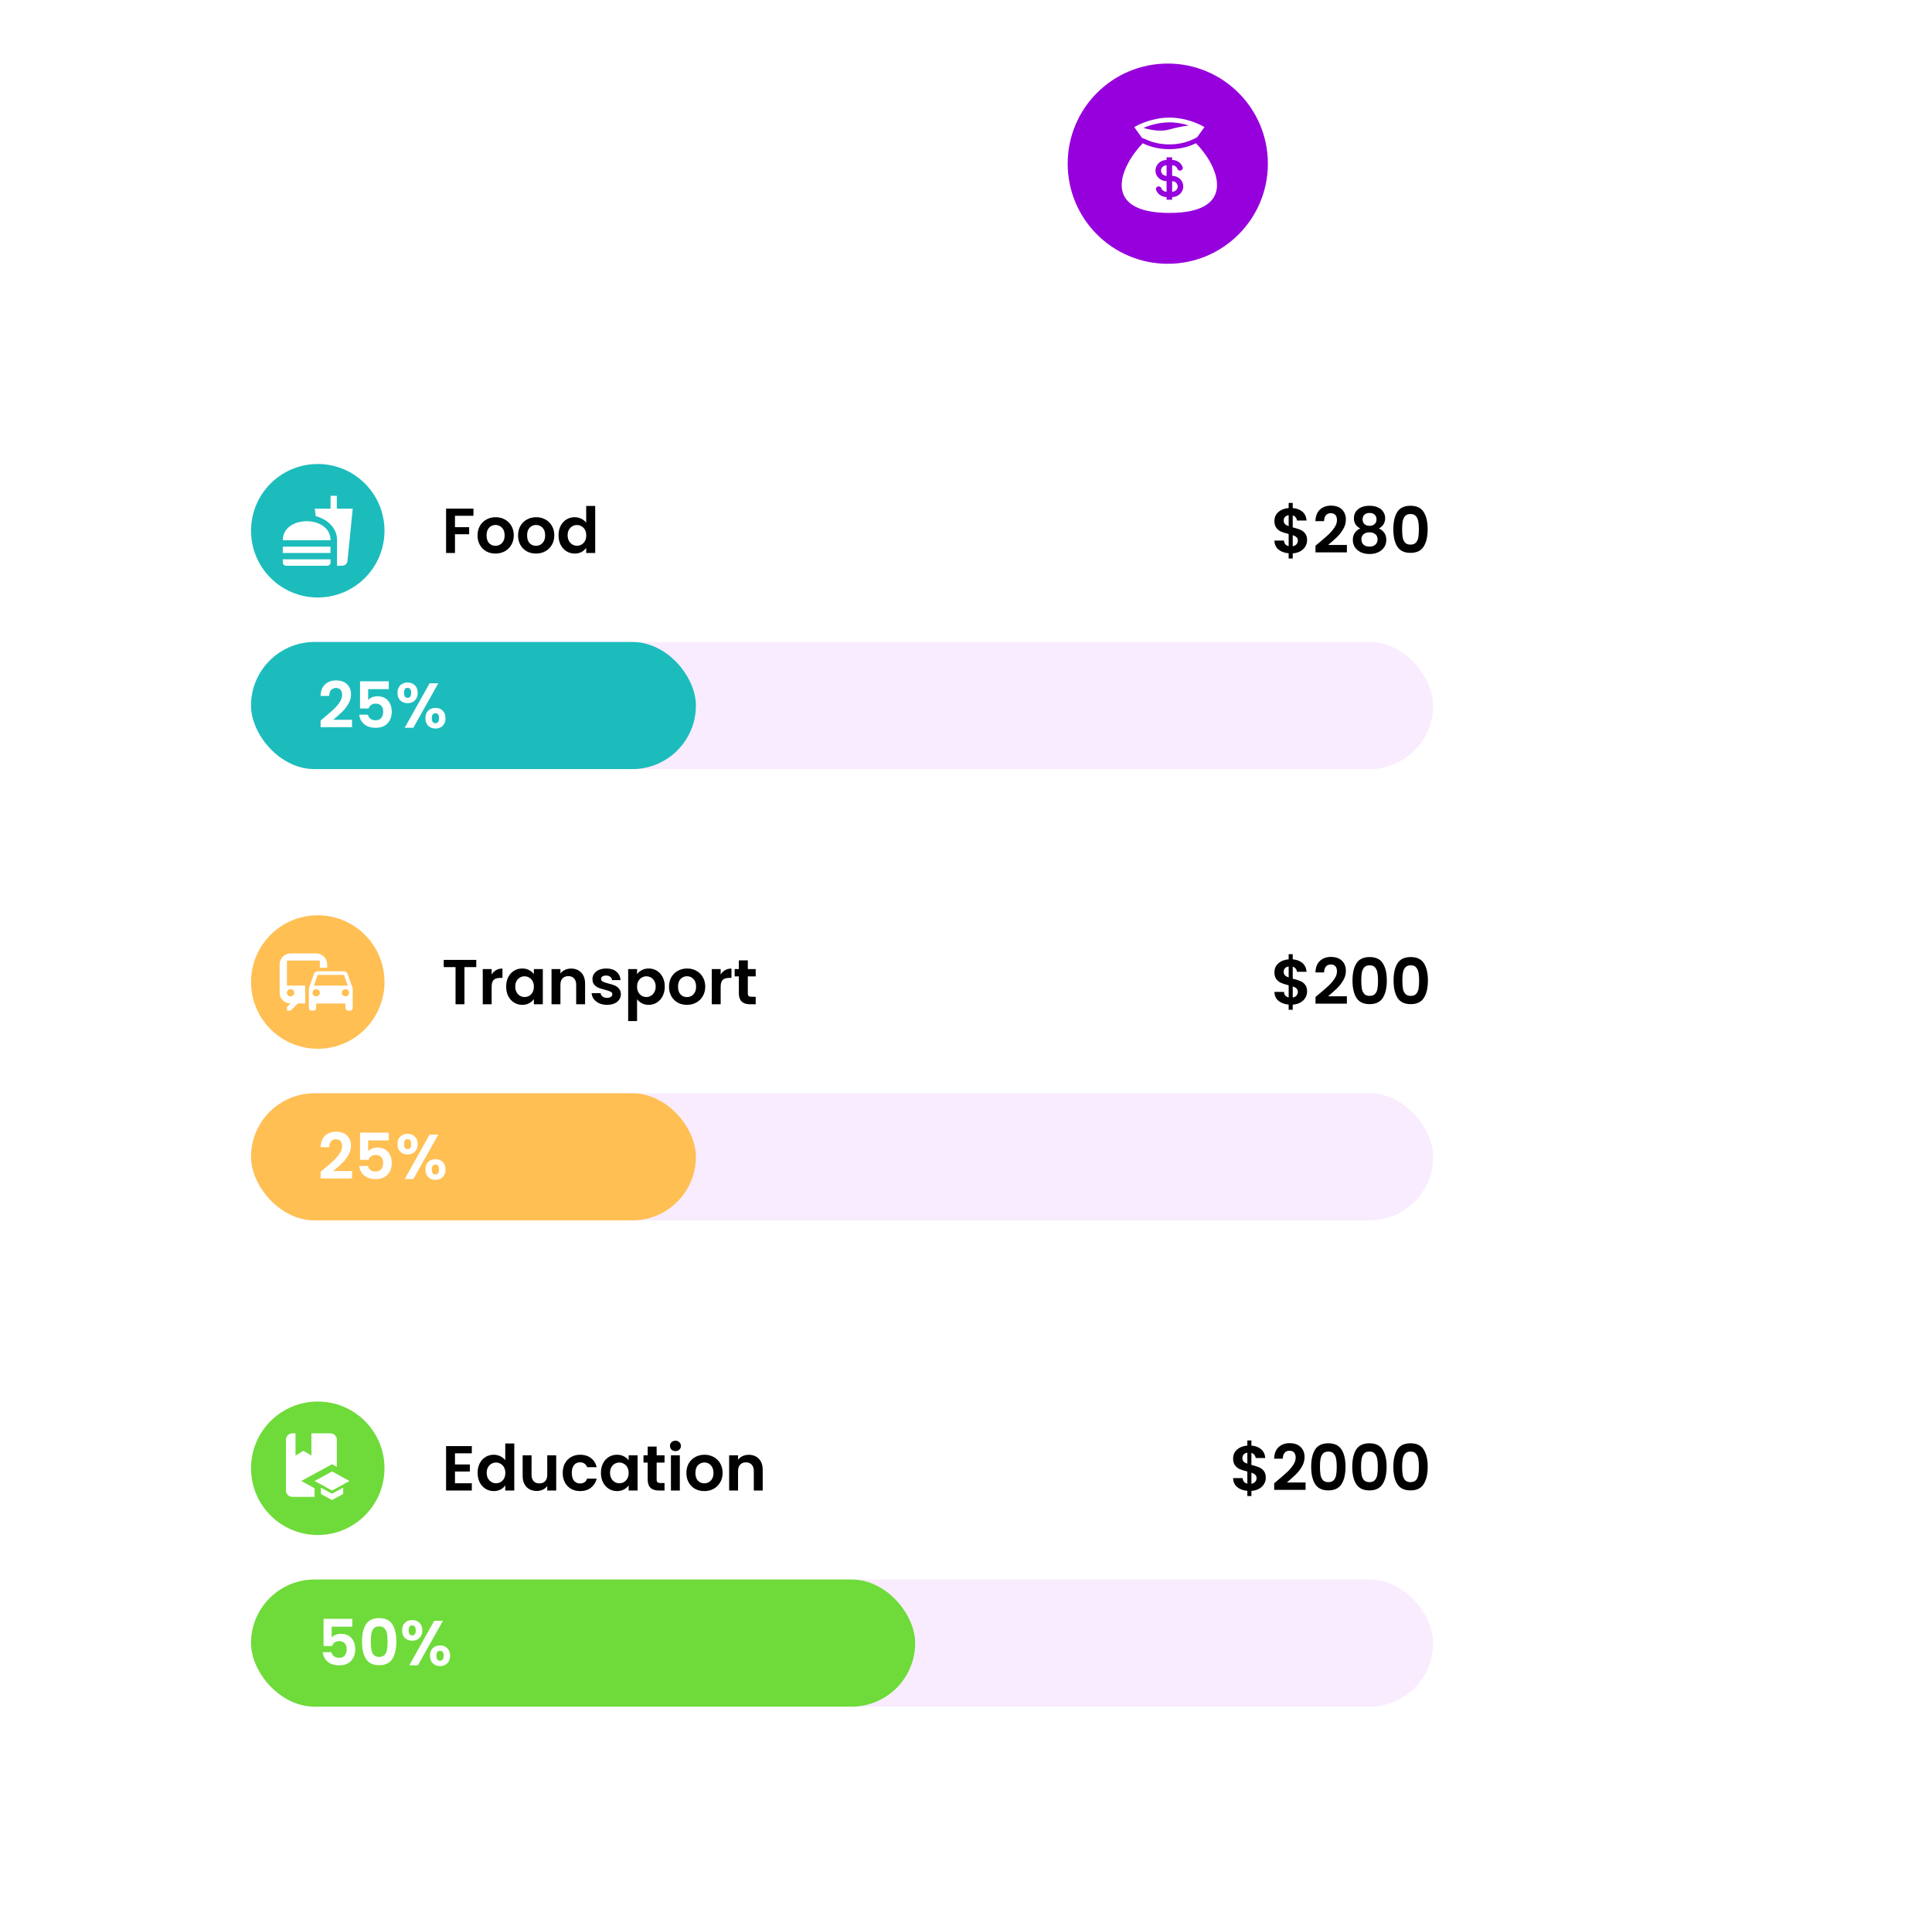 <svg width="608" height="605" viewBox="0 0 608 605" fill="none" xmlns="http://www.w3.org/2000/svg">
<g filter="url(#filter0_d_240_390)">
<rect x="149" y="52" width="407" height="472" rx="10" fill="white"/>
</g>
<circle cx="367.5" cy="51.5" r="31.5" fill="#9600DC"/>
<path fill-rule="evenodd" clip-rule="evenodd" d="M368.032 37C364.077 37 360.473 38.243 358.34 39.259C358.148 39.351 357.968 39.441 357.801 39.528C357.47 39.699 357.188 39.859 356.963 40L359.389 43.399L360.531 43.831C364.994 45.974 370.979 45.974 375.443 43.831L376.739 43.191L379.033 40C378.558 39.705 378.064 39.439 377.554 39.203C375.432 38.198 371.913 37 368.032 37ZM362.392 40.847C361.532 40.694 360.684 40.491 359.851 40.24C361.849 39.396 364.825 38.5 368.033 38.5C370.255 38.5 372.356 38.93 374.094 39.475C372.057 39.748 369.885 40.21 367.814 40.779C366.185 41.228 364.281 41.179 362.392 40.847ZM376.369 45.067L376.153 45.171C371.244 47.528 364.732 47.528 359.822 45.171L359.618 45.072C352.241 52.774 346.61 67 368.032 67C389.455 67 383.687 52.51 376.369 45.067ZM367.122 52.001C366.658 52.001 366.212 52.177 365.884 52.489C365.555 52.802 365.371 53.226 365.371 53.668C365.371 54.11 365.555 54.534 365.884 54.847C366.212 55.159 366.658 55.335 367.122 55.335V52.001ZM368.874 50.334V49.501H367.122V50.334C366.193 50.334 365.302 50.686 364.645 51.311C363.988 51.936 363.619 52.784 363.619 53.668C363.619 54.552 363.988 55.4 364.645 56.025C365.302 56.65 366.193 57.002 367.122 57.002V60.335C366.361 60.335 365.712 59.873 365.47 59.224C365.434 59.118 365.376 59.02 365.3 58.936C365.223 58.851 365.13 58.782 365.025 58.733C364.92 58.683 364.806 58.654 364.689 58.648C364.572 58.641 364.455 58.657 364.344 58.694C364.234 58.731 364.133 58.789 364.046 58.864C363.96 58.939 363.89 59.03 363.841 59.131C363.792 59.232 363.765 59.342 363.761 59.453C363.757 59.565 363.777 59.675 363.819 59.779C364.061 60.429 364.508 60.992 365.1 61.39C365.691 61.788 366.398 62.002 367.122 62.002V62.836H368.874V62.002C369.803 62.002 370.694 61.651 371.351 61.026C372.008 60.401 372.377 59.553 372.377 58.669C372.377 57.784 372.008 56.936 371.351 56.311C370.694 55.686 369.803 55.335 368.874 55.335V52.001C369.636 52.001 370.285 52.464 370.527 53.112C370.562 53.218 370.62 53.316 370.697 53.401C370.773 53.485 370.867 53.554 370.971 53.604C371.076 53.653 371.191 53.682 371.308 53.689C371.424 53.696 371.542 53.68 371.652 53.643C371.762 53.606 371.864 53.548 371.95 53.473C372.037 53.398 372.107 53.307 372.156 53.206C372.205 53.104 372.232 52.995 372.236 52.883C372.239 52.772 372.22 52.661 372.177 52.557C371.936 51.907 371.488 51.344 370.897 50.946C370.305 50.548 369.599 50.334 368.874 50.334ZM368.874 57.002V60.335C369.339 60.335 369.784 60.16 370.113 59.847C370.441 59.535 370.626 59.111 370.626 58.669C370.626 58.226 370.441 57.802 370.113 57.49C369.784 57.177 369.339 57.002 368.874 57.002Z" fill="white"/>
<g filter="url(#filter1_d_240_390)">
<rect x="52" y="131" width="425" height="127" rx="10" fill="white"/>
</g>
<path d="M149 160.04V162.3H143.18V165.88H147.64V168.1H143.18V174H140.38V160.04H149ZM155.905 174.18C154.839 174.18 153.879 173.947 153.025 173.48C152.172 173 151.499 172.327 151.005 171.46C150.525 170.593 150.285 169.593 150.285 168.46C150.285 167.327 150.532 166.327 151.025 165.46C151.532 164.593 152.219 163.927 153.085 163.46C153.952 162.98 154.919 162.74 155.985 162.74C157.052 162.74 158.019 162.98 158.885 163.46C159.752 163.927 160.432 164.593 160.925 165.46C161.432 166.327 161.685 167.327 161.685 168.46C161.685 169.593 161.425 170.593 160.905 171.46C160.399 172.327 159.705 173 158.825 173.48C157.959 173.947 156.985 174.18 155.905 174.18ZM155.905 171.74C156.412 171.74 156.885 171.62 157.325 171.38C157.779 171.127 158.139 170.753 158.405 170.26C158.672 169.767 158.805 169.167 158.805 168.46C158.805 167.407 158.525 166.6 157.965 166.04C157.419 165.467 156.745 165.18 155.945 165.18C155.145 165.18 154.472 165.467 153.925 166.04C153.392 166.6 153.125 167.407 153.125 168.46C153.125 169.513 153.385 170.327 153.905 170.9C154.439 171.46 155.105 171.74 155.905 171.74ZM168.659 174.18C167.593 174.18 166.633 173.947 165.779 173.48C164.926 173 164.253 172.327 163.759 171.46C163.279 170.593 163.039 169.593 163.039 168.46C163.039 167.327 163.286 166.327 163.779 165.46C164.286 164.593 164.973 163.927 165.839 163.46C166.706 162.98 167.673 162.74 168.739 162.74C169.806 162.74 170.773 162.98 171.639 163.46C172.506 163.927 173.186 164.593 173.679 165.46C174.186 166.327 174.439 167.327 174.439 168.46C174.439 169.593 174.179 170.593 173.659 171.46C173.153 172.327 172.459 173 171.579 173.48C170.713 173.947 169.739 174.18 168.659 174.18ZM168.659 171.74C169.166 171.74 169.639 171.62 170.079 171.38C170.533 171.127 170.893 170.753 171.159 170.26C171.426 169.767 171.559 169.167 171.559 168.46C171.559 167.407 171.279 166.6 170.719 166.04C170.173 165.467 169.499 165.18 168.699 165.18C167.899 165.18 167.226 165.467 166.679 166.04C166.146 166.6 165.879 167.407 165.879 168.46C165.879 169.513 166.139 170.327 166.659 170.9C167.193 171.46 167.859 171.74 168.659 171.74ZM175.773 168.42C175.773 167.3 175.993 166.307 176.433 165.44C176.887 164.573 177.5 163.907 178.273 163.44C179.047 162.973 179.907 162.74 180.853 162.74C181.573 162.74 182.26 162.9 182.913 163.22C183.567 163.527 184.087 163.94 184.473 164.46V159.2H187.313V174H184.473V172.36C184.127 172.907 183.64 173.347 183.013 173.68C182.387 174.013 181.66 174.18 180.833 174.18C179.9 174.18 179.047 173.94 178.273 173.46C177.5 172.98 176.887 172.307 176.433 171.44C175.993 170.56 175.773 169.553 175.773 168.42ZM184.493 168.46C184.493 167.78 184.36 167.2 184.093 166.72C183.827 166.227 183.467 165.853 183.013 165.6C182.56 165.333 182.073 165.2 181.553 165.2C181.033 165.2 180.553 165.327 180.113 165.58C179.673 165.833 179.313 166.207 179.033 166.7C178.767 167.18 178.633 167.753 178.633 168.42C178.633 169.087 178.767 169.673 179.033 170.18C179.313 170.673 179.673 171.053 180.113 171.32C180.567 171.587 181.047 171.72 181.553 171.72C182.073 171.72 182.56 171.593 183.013 171.34C183.467 171.073 183.827 170.7 184.093 170.22C184.36 169.727 184.493 169.14 184.493 168.46Z" fill="black"/>
<rect x="79" y="202" width="372" height="40" rx="20" fill="#F8ECFE"/>
<rect x="79" y="202" width="140" height="40" rx="20" fill="#1CBCBC"/>
<path d="M101.94 225.84C103.22 224.773 104.24 223.887 105 223.18C105.76 222.46 106.393 221.713 106.9 220.94C107.407 220.167 107.66 219.407 107.66 218.66C107.66 217.98 107.5 217.447 107.18 217.06C106.86 216.673 106.367 216.48 105.7 216.48C105.033 216.48 104.52 216.707 104.16 217.16C103.8 217.6 103.613 218.207 103.6 218.98H100.88C100.933 217.38 101.407 216.167 102.3 215.34C103.207 214.513 104.353 214.1 105.74 214.1C107.26 214.1 108.427 214.507 109.24 215.32C110.053 216.12 110.46 217.18 110.46 218.5C110.46 219.54 110.18 220.533 109.62 221.48C109.06 222.427 108.42 223.253 107.7 223.96C106.98 224.653 106.04 225.493 104.88 226.48H110.78V228.8H100.9V226.72L101.94 225.84ZM122.344 216.84H115.864V220.26C116.144 219.913 116.544 219.633 117.064 219.42C117.584 219.193 118.138 219.08 118.724 219.08C119.791 219.08 120.664 219.313 121.344 219.78C122.024 220.247 122.518 220.847 122.824 221.58C123.131 222.3 123.284 223.073 123.284 223.9C123.284 225.433 122.844 226.667 121.964 227.6C121.098 228.533 119.858 229 118.244 229C116.724 229 115.511 228.62 114.604 227.86C113.698 227.1 113.184 226.107 113.064 224.88H115.784C115.904 225.413 116.171 225.84 116.584 226.16C117.011 226.48 117.551 226.64 118.204 226.64C118.991 226.64 119.584 226.393 119.984 225.9C120.384 225.407 120.584 224.753 120.584 223.94C120.584 223.113 120.378 222.487 119.964 222.06C119.564 221.62 118.971 221.4 118.184 221.4C117.624 221.4 117.158 221.54 116.784 221.82C116.411 222.1 116.144 222.473 115.984 222.94H113.304V214.38H122.344V216.84ZM125.095 218C125.095 216.987 125.389 216.193 125.975 215.62C126.575 215.047 127.342 214.76 128.275 214.76C129.209 214.76 129.969 215.047 130.555 215.62C131.155 216.193 131.455 216.987 131.455 218C131.455 219.027 131.155 219.827 130.555 220.4C129.969 220.973 129.209 221.26 128.275 221.26C127.342 221.26 126.575 220.973 125.975 220.4C125.389 219.827 125.095 219.027 125.095 218ZM137.935 215L130.075 229H127.355L135.195 215H137.935ZM128.255 216.44C127.522 216.44 127.155 216.96 127.155 218C127.155 219.053 127.522 219.58 128.255 219.58C128.615 219.58 128.895 219.453 129.095 219.2C129.295 218.933 129.395 218.533 129.395 218C129.395 216.96 129.015 216.44 128.255 216.44ZM133.875 225.98C133.875 224.953 134.169 224.16 134.755 223.6C135.355 223.027 136.122 222.74 137.055 222.74C137.989 222.74 138.742 223.027 139.315 223.6C139.902 224.16 140.195 224.953 140.195 225.98C140.195 227.007 139.902 227.807 139.315 228.38C138.742 228.953 137.989 229.24 137.055 229.24C136.109 229.24 135.342 228.953 134.755 228.38C134.169 227.807 133.875 227.007 133.875 225.98ZM137.035 224.42C136.275 224.42 135.895 224.94 135.895 225.98C135.895 227.033 136.275 227.56 137.035 227.56C137.782 227.56 138.155 227.033 138.155 225.98C138.155 224.94 137.782 224.42 137.035 224.42Z" fill="white"/>
<path d="M411.34 169.98C411.34 170.673 411.16 171.327 410.8 171.94C410.453 172.54 409.933 173.04 409.24 173.44C408.56 173.827 407.753 174.053 406.82 174.12V175.74H405.54V174.1C404.207 173.98 403.133 173.58 402.32 172.9C401.507 172.207 401.087 171.273 401.06 170.1H404.06C404.14 171.06 404.633 171.64 405.54 171.84V168.02C404.58 167.78 403.807 167.54 403.22 167.3C402.633 167.06 402.127 166.673 401.7 166.14C401.273 165.607 401.06 164.88 401.06 163.96C401.06 162.8 401.473 161.853 402.3 161.12C403.14 160.387 404.22 159.967 405.54 159.86V158.24H406.82V159.86C408.1 159.967 409.12 160.353 409.88 161.02C410.653 161.687 411.087 162.607 411.18 163.78H408.16C408.12 163.393 407.98 163.06 407.74 162.78C407.513 162.487 407.207 162.28 406.82 162.16V165.94C407.82 166.193 408.607 166.44 409.18 166.68C409.767 166.907 410.273 167.287 410.7 167.82C411.127 168.34 411.34 169.06 411.34 169.98ZM403.98 163.82C403.98 164.26 404.113 164.62 404.38 164.9C404.647 165.167 405.033 165.387 405.54 165.56V162.1C405.06 162.167 404.68 162.347 404.4 162.64C404.12 162.933 403.98 163.327 403.98 163.82ZM406.82 171.88C407.327 171.787 407.72 171.58 408 171.26C408.293 170.94 408.44 170.553 408.44 170.1C408.44 169.66 408.3 169.307 408.02 169.04C407.74 168.773 407.34 168.553 406.82 168.38V171.88ZM415.026 170.84C416.306 169.773 417.326 168.887 418.086 168.18C418.846 167.46 419.479 166.713 419.986 165.94C420.493 165.167 420.746 164.407 420.746 163.66C420.746 162.98 420.586 162.447 420.266 162.06C419.946 161.673 419.453 161.48 418.786 161.48C418.119 161.48 417.606 161.707 417.246 162.16C416.886 162.6 416.699 163.207 416.686 163.98H413.966C414.019 162.38 414.493 161.167 415.386 160.34C416.293 159.513 417.439 159.1 418.826 159.1C420.346 159.1 421.513 159.507 422.326 160.32C423.139 161.12 423.546 162.18 423.546 163.5C423.546 164.54 423.266 165.533 422.706 166.48C422.146 167.427 421.506 168.253 420.786 168.96C420.066 169.653 419.126 170.493 417.966 171.48H423.866V173.8H413.986V171.72L415.026 170.84ZM428.07 166.28C426.737 165.587 426.07 164.513 426.07 163.06C426.07 162.34 426.25 161.687 426.61 161.1C426.984 160.5 427.537 160.027 428.27 159.68C429.017 159.32 429.924 159.14 430.99 159.14C432.057 159.14 432.957 159.32 433.69 159.68C434.437 160.027 434.99 160.5 435.35 161.1C435.724 161.687 435.91 162.34 435.91 163.06C435.91 163.793 435.73 164.44 435.37 165C435.01 165.547 434.53 165.973 433.93 166.28C434.664 166.6 435.237 167.067 435.65 167.68C436.064 168.293 436.27 169.02 436.27 169.86C436.27 170.767 436.037 171.56 435.57 172.24C435.117 172.907 434.49 173.42 433.69 173.78C432.89 174.14 431.99 174.32 430.99 174.32C429.99 174.32 429.09 174.14 428.29 173.78C427.504 173.42 426.877 172.907 426.41 172.24C425.957 171.56 425.73 170.767 425.73 169.86C425.73 169.02 425.937 168.293 426.35 167.68C426.764 167.053 427.337 166.587 428.07 166.28ZM433.19 163.46C433.19 162.807 432.99 162.3 432.59 161.94C432.204 161.58 431.67 161.4 430.99 161.4C430.324 161.4 429.79 161.58 429.39 161.94C429.004 162.3 428.81 162.813 428.81 163.48C428.81 164.08 429.01 164.56 429.41 164.92C429.824 165.28 430.35 165.46 430.99 165.46C431.63 165.46 432.157 165.28 432.57 164.92C432.984 164.547 433.19 164.06 433.19 163.46ZM430.99 167.5C430.23 167.5 429.61 167.693 429.13 168.08C428.664 168.467 428.43 169.02 428.43 169.74C428.43 170.407 428.657 170.953 429.11 171.38C429.577 171.793 430.204 172 430.99 172C431.777 172 432.397 171.787 432.85 171.36C433.304 170.933 433.53 170.393 433.53 169.74C433.53 169.033 433.297 168.487 432.83 168.1C432.364 167.7 431.75 167.5 430.99 167.5ZM438.482 166.52C438.482 164.213 438.895 162.407 439.722 161.1C440.562 159.793 441.949 159.14 443.882 159.14C445.815 159.14 447.195 159.793 448.022 161.1C448.862 162.407 449.282 164.213 449.282 166.52C449.282 168.84 448.862 170.66 448.022 171.98C447.195 173.3 445.815 173.96 443.882 173.96C441.949 173.96 440.562 173.3 439.722 171.98C438.895 170.66 438.482 168.84 438.482 166.52ZM446.522 166.52C446.522 165.533 446.455 164.707 446.322 164.04C446.202 163.36 445.949 162.807 445.562 162.38C445.189 161.953 444.629 161.74 443.882 161.74C443.135 161.74 442.569 161.953 442.182 162.38C441.809 162.807 441.555 163.36 441.422 164.04C441.302 164.707 441.242 165.533 441.242 166.52C441.242 167.533 441.302 168.387 441.422 169.08C441.542 169.76 441.795 170.313 442.182 170.74C442.569 171.153 443.135 171.36 443.882 171.36C444.629 171.36 445.195 171.153 445.582 170.74C445.969 170.313 446.222 169.76 446.342 169.08C446.462 168.387 446.522 167.533 446.522 166.52Z" fill="black"/>
<circle cx="100" cy="167" r="21" fill="#1CBCBC"/>
<path d="M106.06 178H107.72C108.56 178 109.25 177.35 109.35 176.53L111 160.05H106V156H104.03V160.05H99.06L99.36 162.39C101.07 162.86 102.67 163.71 103.63 164.65C105.07 166.07 106.06 167.54 106.06 169.94V178ZM89 177V176H104.03V177C104.03 177.54 103.58 178 103 178H90C89.45 178 89 177.54 89 177ZM104.03 170C104.03 162 89 162 89 170H104.03ZM89 172H104V174H89V172Z" fill="white"/>
<g filter="url(#filter2_d_240_390)">
<rect x="52" y="273" width="425" height="127" rx="10" fill="white"/>
</g>
<path d="M149.88 302.04V304.3H146.16V316H143.36V304.3H139.64V302.04H149.88ZM154.723 306.64C155.083 306.053 155.55 305.593 156.123 305.26C156.71 304.927 157.376 304.76 158.123 304.76V307.7H157.383C156.503 307.7 155.836 307.907 155.383 308.32C154.943 308.733 154.723 309.453 154.723 310.48V316H151.923V304.92H154.723V306.64ZM159.289 310.42C159.289 309.3 159.509 308.307 159.949 307.44C160.402 306.573 161.009 305.907 161.769 305.44C162.542 304.973 163.402 304.74 164.349 304.74C165.176 304.74 165.896 304.907 166.509 305.24C167.136 305.573 167.636 305.993 168.009 306.5V304.92H170.829V316H168.009V314.38C167.649 314.9 167.149 315.333 166.509 315.68C165.882 316.013 165.156 316.18 164.329 316.18C163.396 316.18 162.542 315.94 161.769 315.46C161.009 314.98 160.402 314.307 159.949 313.44C159.509 312.56 159.289 311.553 159.289 310.42ZM168.009 310.46C168.009 309.78 167.876 309.2 167.609 308.72C167.342 308.227 166.982 307.853 166.529 307.6C166.076 307.333 165.589 307.2 165.069 307.2C164.549 307.2 164.069 307.327 163.629 307.58C163.189 307.833 162.829 308.207 162.549 308.7C162.282 309.18 162.149 309.753 162.149 310.42C162.149 311.087 162.282 311.673 162.549 312.18C162.829 312.673 163.189 313.053 163.629 313.32C164.082 313.587 164.562 313.72 165.069 313.72C165.589 313.72 166.076 313.593 166.529 313.34C166.982 313.073 167.342 312.7 167.609 312.22C167.876 311.727 168.009 311.14 168.009 310.46ZM179.704 304.76C181.024 304.76 182.09 305.18 182.904 306.02C183.717 306.847 184.124 308.007 184.124 309.5V316H181.324V309.88C181.324 309 181.104 308.327 180.664 307.86C180.224 307.38 179.624 307.14 178.864 307.14C178.09 307.14 177.477 307.38 177.024 307.86C176.584 308.327 176.364 309 176.364 309.88V316H173.564V304.92H176.364V306.3C176.737 305.82 177.21 305.447 177.784 305.18C178.37 304.9 179.01 304.76 179.704 304.76ZM191.026 316.18C190.12 316.18 189.306 316.02 188.586 315.7C187.866 315.367 187.293 314.92 186.866 314.36C186.453 313.8 186.226 313.18 186.186 312.5H189.006C189.06 312.927 189.266 313.28 189.626 313.56C190 313.84 190.46 313.98 191.006 313.98C191.54 313.98 191.953 313.873 192.246 313.66C192.553 313.447 192.706 313.173 192.706 312.84C192.706 312.48 192.52 312.213 192.146 312.04C191.786 311.853 191.206 311.653 190.406 311.44C189.58 311.24 188.9 311.033 188.366 310.82C187.846 310.607 187.393 310.28 187.006 309.84C186.633 309.4 186.446 308.807 186.446 308.06C186.446 307.447 186.62 306.887 186.966 306.38C187.326 305.873 187.833 305.473 188.486 305.18C189.153 304.887 189.933 304.74 190.826 304.74C192.146 304.74 193.2 305.073 193.986 305.74C194.773 306.393 195.206 307.28 195.286 308.4H192.606C192.566 307.96 192.38 307.613 192.046 307.36C191.726 307.093 191.293 306.96 190.746 306.96C190.24 306.96 189.846 307.053 189.566 307.24C189.3 307.427 189.166 307.687 189.166 308.02C189.166 308.393 189.353 308.68 189.726 308.88C190.1 309.067 190.68 309.26 191.466 309.46C192.266 309.66 192.926 309.867 193.446 310.08C193.966 310.293 194.413 310.627 194.786 311.08C195.173 311.52 195.373 312.107 195.386 312.84C195.386 313.48 195.206 314.053 194.846 314.56C194.5 315.067 193.993 315.467 193.326 315.76C192.673 316.04 191.906 316.18 191.026 316.18ZM200.485 306.52C200.845 306.013 201.338 305.593 201.965 305.26C202.605 304.913 203.331 304.74 204.145 304.74C205.091 304.74 205.945 304.973 206.705 305.44C207.478 305.907 208.085 306.573 208.525 307.44C208.978 308.293 209.205 309.287 209.205 310.42C209.205 311.553 208.978 312.56 208.525 313.44C208.085 314.307 207.478 314.98 206.705 315.46C205.945 315.94 205.091 316.18 204.145 316.18C203.331 316.18 202.611 316.013 201.985 315.68C201.371 315.347 200.871 314.927 200.485 314.42V321.28H197.685V304.92H200.485V306.52ZM206.345 310.42C206.345 309.753 206.205 309.18 205.925 308.7C205.658 308.207 205.298 307.833 204.845 307.58C204.405 307.327 203.925 307.2 203.405 307.2C202.898 307.2 202.418 307.333 201.965 307.6C201.525 307.853 201.165 308.227 200.885 308.72C200.618 309.213 200.485 309.793 200.485 310.46C200.485 311.127 200.618 311.707 200.885 312.2C201.165 312.693 201.525 313.073 201.965 313.34C202.418 313.593 202.898 313.72 203.405 313.72C203.925 313.72 204.405 313.587 204.845 313.32C205.298 313.053 205.658 312.673 205.925 312.18C206.205 311.687 206.345 311.1 206.345 310.42ZM216.159 316.18C215.093 316.18 214.133 315.947 213.279 315.48C212.426 315 211.753 314.327 211.259 313.46C210.779 312.593 210.539 311.593 210.539 310.46C210.539 309.327 210.786 308.327 211.279 307.46C211.786 306.593 212.473 305.927 213.339 305.46C214.206 304.98 215.173 304.74 216.239 304.74C217.306 304.74 218.273 304.98 219.139 305.46C220.006 305.927 220.686 306.593 221.179 307.46C221.686 308.327 221.939 309.327 221.939 310.46C221.939 311.593 221.679 312.593 221.159 313.46C220.653 314.327 219.959 315 219.079 315.48C218.213 315.947 217.239 316.18 216.159 316.18ZM216.159 313.74C216.666 313.74 217.139 313.62 217.579 313.38C218.033 313.127 218.393 312.753 218.659 312.26C218.926 311.767 219.059 311.167 219.059 310.46C219.059 309.407 218.779 308.6 218.219 308.04C217.673 307.467 216.999 307.18 216.199 307.18C215.399 307.18 214.726 307.467 214.179 308.04C213.646 308.6 213.379 309.407 213.379 310.46C213.379 311.513 213.639 312.327 214.159 312.9C214.693 313.46 215.359 313.74 216.159 313.74ZM226.793 306.64C227.153 306.053 227.62 305.593 228.193 305.26C228.78 304.927 229.447 304.76 230.193 304.76V307.7H229.453C228.573 307.7 227.907 307.907 227.453 308.32C227.013 308.733 226.793 309.453 226.793 310.48V316H223.993V304.92H226.793V306.64ZM235.339 307.22V312.58C235.339 312.953 235.426 313.227 235.599 313.4C235.786 313.56 236.093 313.64 236.519 313.64H237.819V316H236.059C233.699 316 232.519 314.853 232.519 312.56V307.22H231.199V304.92H232.519V302.18H235.339V304.92H237.819V307.22H235.339Z" fill="black"/>
<rect x="79" y="344" width="372" height="40" rx="20" fill="#F8ECFE"/>
<rect x="79" y="344" width="140" height="40" rx="20" fill="#FFBF53"/>
<path d="M101.94 367.84C103.22 366.773 104.24 365.887 105 365.18C105.76 364.46 106.393 363.713 106.9 362.94C107.407 362.167 107.66 361.407 107.66 360.66C107.66 359.98 107.5 359.447 107.18 359.06C106.86 358.673 106.367 358.48 105.7 358.48C105.033 358.48 104.52 358.707 104.16 359.16C103.8 359.6 103.613 360.207 103.6 360.98H100.88C100.933 359.38 101.407 358.167 102.3 357.34C103.207 356.513 104.353 356.1 105.74 356.1C107.26 356.1 108.427 356.507 109.24 357.32C110.053 358.12 110.46 359.18 110.46 360.5C110.46 361.54 110.18 362.533 109.62 363.48C109.06 364.427 108.42 365.253 107.7 365.96C106.98 366.653 106.04 367.493 104.88 368.48H110.78V370.8H100.9V368.72L101.94 367.84ZM122.344 358.84H115.864V362.26C116.144 361.913 116.544 361.633 117.064 361.42C117.584 361.193 118.138 361.08 118.724 361.08C119.791 361.08 120.664 361.313 121.344 361.78C122.024 362.247 122.518 362.847 122.824 363.58C123.131 364.3 123.284 365.073 123.284 365.9C123.284 367.433 122.844 368.667 121.964 369.6C121.098 370.533 119.858 371 118.244 371C116.724 371 115.511 370.62 114.604 369.86C113.698 369.1 113.184 368.107 113.064 366.88H115.784C115.904 367.413 116.171 367.84 116.584 368.16C117.011 368.48 117.551 368.64 118.204 368.64C118.991 368.64 119.584 368.393 119.984 367.9C120.384 367.407 120.584 366.753 120.584 365.94C120.584 365.113 120.378 364.487 119.964 364.06C119.564 363.62 118.971 363.4 118.184 363.4C117.624 363.4 117.158 363.54 116.784 363.82C116.411 364.1 116.144 364.473 115.984 364.94H113.304V356.38H122.344V358.84ZM125.095 360C125.095 358.987 125.389 358.193 125.975 357.62C126.575 357.047 127.342 356.76 128.275 356.76C129.209 356.76 129.969 357.047 130.555 357.62C131.155 358.193 131.455 358.987 131.455 360C131.455 361.027 131.155 361.827 130.555 362.4C129.969 362.973 129.209 363.26 128.275 363.26C127.342 363.26 126.575 362.973 125.975 362.4C125.389 361.827 125.095 361.027 125.095 360ZM137.935 357L130.075 371H127.355L135.195 357H137.935ZM128.255 358.44C127.522 358.44 127.155 358.96 127.155 360C127.155 361.053 127.522 361.58 128.255 361.58C128.615 361.58 128.895 361.453 129.095 361.2C129.295 360.933 129.395 360.533 129.395 360C129.395 358.96 129.015 358.44 128.255 358.44ZM133.875 367.98C133.875 366.953 134.169 366.16 134.755 365.6C135.355 365.027 136.122 364.74 137.055 364.74C137.989 364.74 138.742 365.027 139.315 365.6C139.902 366.16 140.195 366.953 140.195 367.98C140.195 369.007 139.902 369.807 139.315 370.38C138.742 370.953 137.989 371.24 137.055 371.24C136.109 371.24 135.342 370.953 134.755 370.38C134.169 369.807 133.875 369.007 133.875 367.98ZM137.035 366.42C136.275 366.42 135.895 366.94 135.895 367.98C135.895 369.033 136.275 369.56 137.035 369.56C137.782 369.56 138.155 369.033 138.155 367.98C138.155 366.94 137.782 366.42 137.035 366.42Z" fill="white"/>
<path d="M411.34 311.98C411.34 312.673 411.16 313.327 410.8 313.94C410.453 314.54 409.933 315.04 409.24 315.44C408.56 315.827 407.753 316.053 406.82 316.12V317.74H405.54V316.1C404.207 315.98 403.133 315.58 402.32 314.9C401.507 314.207 401.087 313.273 401.06 312.1H404.06C404.14 313.06 404.633 313.64 405.54 313.84V310.02C404.58 309.78 403.807 309.54 403.22 309.3C402.633 309.06 402.127 308.673 401.7 308.14C401.273 307.607 401.06 306.88 401.06 305.96C401.06 304.8 401.473 303.853 402.3 303.12C403.14 302.387 404.22 301.967 405.54 301.86V300.24H406.82V301.86C408.1 301.967 409.12 302.353 409.88 303.02C410.653 303.687 411.087 304.607 411.18 305.78H408.16C408.12 305.393 407.98 305.06 407.74 304.78C407.513 304.487 407.207 304.28 406.82 304.16V307.94C407.82 308.193 408.607 308.44 409.18 308.68C409.767 308.907 410.273 309.287 410.7 309.82C411.127 310.34 411.34 311.06 411.34 311.98ZM403.98 305.82C403.98 306.26 404.113 306.62 404.38 306.9C404.647 307.167 405.033 307.387 405.54 307.56V304.1C405.06 304.167 404.68 304.347 404.4 304.64C404.12 304.933 403.98 305.327 403.98 305.82ZM406.82 313.88C407.327 313.787 407.72 313.58 408 313.26C408.293 312.94 408.44 312.553 408.44 312.1C408.44 311.66 408.3 311.307 408.02 311.04C407.74 310.773 407.34 310.553 406.82 310.38V313.88ZM415.026 312.84C416.306 311.773 417.326 310.887 418.086 310.18C418.846 309.46 419.479 308.713 419.986 307.94C420.493 307.167 420.746 306.407 420.746 305.66C420.746 304.98 420.586 304.447 420.266 304.06C419.946 303.673 419.453 303.48 418.786 303.48C418.119 303.48 417.606 303.707 417.246 304.16C416.886 304.6 416.699 305.207 416.686 305.98H413.966C414.019 304.38 414.493 303.167 415.386 302.34C416.293 301.513 417.439 301.1 418.826 301.1C420.346 301.1 421.513 301.507 422.326 302.32C423.139 303.12 423.546 304.18 423.546 305.5C423.546 306.54 423.266 307.533 422.706 308.48C422.146 309.427 421.506 310.253 420.786 310.96C420.066 311.653 419.126 312.493 417.966 313.48H423.866V315.8H413.986V313.72L415.026 312.84ZM425.63 308.52C425.63 306.213 426.044 304.407 426.87 303.1C427.71 301.793 429.097 301.14 431.03 301.14C432.964 301.14 434.344 301.793 435.17 303.1C436.01 304.407 436.43 306.213 436.43 308.52C436.43 310.84 436.01 312.66 435.17 313.98C434.344 315.3 432.964 315.96 431.03 315.96C429.097 315.96 427.71 315.3 426.87 313.98C426.044 312.66 425.63 310.84 425.63 308.52ZM433.67 308.52C433.67 307.533 433.604 306.707 433.47 306.04C433.35 305.36 433.097 304.807 432.71 304.38C432.337 303.953 431.777 303.74 431.03 303.74C430.284 303.74 429.717 303.953 429.33 304.38C428.957 304.807 428.704 305.36 428.57 306.04C428.45 306.707 428.39 307.533 428.39 308.52C428.39 309.533 428.45 310.387 428.57 311.08C428.69 311.76 428.944 312.313 429.33 312.74C429.717 313.153 430.284 313.36 431.03 313.36C431.777 313.36 432.344 313.153 432.73 312.74C433.117 312.313 433.37 311.76 433.49 311.08C433.61 310.387 433.67 309.533 433.67 308.52ZM438.56 308.52C438.56 306.213 438.973 304.407 439.8 303.1C440.64 301.793 442.027 301.14 443.96 301.14C445.893 301.14 447.273 301.793 448.1 303.1C448.94 304.407 449.36 306.213 449.36 308.52C449.36 310.84 448.94 312.66 448.1 313.98C447.273 315.3 445.893 315.96 443.96 315.96C442.027 315.96 440.64 315.3 439.8 313.98C438.973 312.66 438.56 310.84 438.56 308.52ZM446.6 308.52C446.6 307.533 446.533 306.707 446.4 306.04C446.28 305.36 446.027 304.807 445.64 304.38C445.267 303.953 444.707 303.74 443.96 303.74C443.213 303.74 442.647 303.953 442.26 304.38C441.887 304.807 441.633 305.36 441.5 306.04C441.38 306.707 441.32 307.533 441.32 308.52C441.32 309.533 441.38 310.387 441.5 311.08C441.62 311.76 441.873 312.313 442.26 312.74C442.647 313.153 443.213 313.36 443.96 313.36C444.707 313.36 445.273 313.153 445.66 312.74C446.047 312.313 446.3 311.76 446.42 311.08C446.54 310.387 446.6 309.533 446.6 308.52Z" fill="black"/>
<circle cx="100" cy="309" r="21" fill="#FFBF53"/>
<path d="M99.5 300H91.45C90.535 300 89.657 300.356 89.01 300.989C88.364 301.621 88 302.48 88 303.375V312.375C88 313.27 88.364 314.129 89.01 314.761C89.657 315.394 90.535 315.75 91.45 315.75L90.3 316.875V318H91.45L93.75 315.716L96.05 315.75V310.125H90.3V302.25H100.65V304.5H102.95V303.375C102.95 302.48 102.587 301.621 101.94 300.989C101.293 300.356 100.415 300 99.5 300ZM91.45 311.25C91.755 311.25 92.047 311.369 92.263 311.58C92.479 311.79 92.6 312.077 92.6 312.375C92.6 312.673 92.479 312.96 92.263 313.17C92.047 313.381 91.755 313.5 91.45 313.5C91.145 313.5 90.853 313.381 90.637 313.17C90.421 312.96 90.3 312.673 90.3 312.375C90.3 312.077 90.421 311.79 90.637 311.58C90.853 311.369 91.145 311.25 91.45 311.25ZM109.355 306.367C109.194 305.917 108.757 305.625 108.24 305.625H99.972C99.442 305.625 99.017 305.917 98.844 306.367L97.2 310.991V317.19C97.2 317.618 97.568 318 98.005 318H98.718C99.155 318 99.5 317.573 99.5 317.145V315.75H108.7V317.145C108.7 317.573 109.056 318 109.493 318H110.195C110.632 318 111 317.618 111 317.19V310.991L109.355 306.367ZM99.972 306.75H108.24L109.424 310.125H98.787L99.972 306.75ZM99.5 313.5C99.195 313.5 98.903 313.381 98.687 313.17C98.471 312.96 98.35 312.673 98.35 312.375C98.35 312.077 98.471 311.79 98.687 311.58C98.903 311.369 99.195 311.25 99.5 311.25C99.805 311.25 100.098 311.369 100.313 311.58C100.529 311.79 100.65 312.077 100.65 312.375C100.65 312.673 100.529 312.96 100.313 313.17C100.098 313.381 99.805 313.5 99.5 313.5ZM108.7 313.5C108.395 313.5 108.102 313.381 107.887 313.17C107.671 312.96 107.55 312.673 107.55 312.375C107.55 312.077 107.671 311.79 107.887 311.58C108.102 311.369 108.395 311.25 108.7 311.25C109.005 311.25 109.298 311.369 109.513 311.58C109.729 311.79 109.85 312.077 109.85 312.375C109.85 312.673 109.729 312.96 109.513 313.17C109.298 313.381 109.005 313.5 108.7 313.5Z" fill="white"/>
<g filter="url(#filter3_d_240_390)">
<rect x="52" y="426" width="425" height="127" rx="10" fill="white"/>
</g>
<path d="M143.18 457.3V460.8H147.88V463.02H143.18V466.72H148.48V469H140.38V455.02H148.48V457.3H143.18ZM150.305 463.42C150.305 462.3 150.525 461.307 150.965 460.44C151.418 459.573 152.031 458.907 152.805 458.44C153.578 457.973 154.438 457.74 155.385 457.74C156.105 457.74 156.791 457.9 157.445 458.22C158.098 458.527 158.618 458.94 159.005 459.46V454.2H161.845V469H159.005V467.36C158.658 467.907 158.171 468.347 157.545 468.68C156.918 469.013 156.191 469.18 155.365 469.18C154.431 469.18 153.578 468.94 152.805 468.46C152.031 467.98 151.418 467.307 150.965 466.44C150.525 465.56 150.305 464.553 150.305 463.42ZM159.025 463.46C159.025 462.78 158.891 462.2 158.625 461.72C158.358 461.227 157.998 460.853 157.545 460.6C157.091 460.333 156.605 460.2 156.085 460.2C155.565 460.2 155.085 460.327 154.645 460.58C154.205 460.833 153.845 461.207 153.565 461.7C153.298 462.18 153.165 462.753 153.165 463.42C153.165 464.087 153.298 464.673 153.565 465.18C153.845 465.673 154.205 466.053 154.645 466.32C155.098 466.587 155.578 466.72 156.085 466.72C156.605 466.72 157.091 466.593 157.545 466.34C157.998 466.073 158.358 465.7 158.625 465.22C158.891 464.727 159.025 464.14 159.025 463.46ZM175.039 457.92V469H172.219V467.6C171.859 468.08 171.386 468.46 170.799 468.74C170.226 469.007 169.599 469.14 168.919 469.14C168.053 469.14 167.286 468.96 166.619 468.6C165.953 468.227 165.426 467.687 165.039 466.98C164.666 466.26 164.479 465.407 164.479 464.42V457.92H167.279V464.02C167.279 464.9 167.499 465.58 167.939 466.06C168.379 466.527 168.979 466.76 169.739 466.76C170.513 466.76 171.119 466.527 171.559 466.06C171.999 465.58 172.219 464.9 172.219 464.02V457.92H175.039ZM177.082 463.46C177.082 462.313 177.315 461.313 177.782 460.46C178.249 459.593 178.895 458.927 179.722 458.46C180.549 457.98 181.495 457.74 182.562 457.74C183.935 457.74 185.069 458.087 185.962 458.78C186.869 459.46 187.475 460.42 187.782 461.66H184.762C184.602 461.18 184.329 460.807 183.942 460.54C183.569 460.26 183.102 460.12 182.542 460.12C181.742 460.12 181.109 460.413 180.642 461C180.175 461.573 179.942 462.393 179.942 463.46C179.942 464.513 180.175 465.333 180.642 465.92C181.109 466.493 181.742 466.78 182.542 466.78C183.675 466.78 184.415 466.273 184.762 465.26H187.782C187.475 466.46 186.869 467.413 185.962 468.12C185.055 468.827 183.922 469.18 182.562 469.18C181.495 469.18 180.549 468.947 179.722 468.48C178.895 468 178.249 467.333 177.782 466.48C177.315 465.613 177.082 464.607 177.082 463.46ZM189.113 463.42C189.113 462.3 189.333 461.307 189.773 460.44C190.226 459.573 190.833 458.907 191.593 458.44C192.366 457.973 193.226 457.74 194.173 457.74C195 457.74 195.72 457.907 196.333 458.24C196.96 458.573 197.46 458.993 197.833 459.5V457.92H200.653V469H197.833V467.38C197.473 467.9 196.973 468.333 196.333 468.68C195.706 469.013 194.98 469.18 194.153 469.18C193.22 469.18 192.366 468.94 191.593 468.46C190.833 467.98 190.226 467.307 189.773 466.44C189.333 465.56 189.113 464.553 189.113 463.42ZM197.833 463.46C197.833 462.78 197.7 462.2 197.433 461.72C197.166 461.227 196.806 460.853 196.353 460.6C195.9 460.333 195.413 460.2 194.893 460.2C194.373 460.2 193.893 460.327 193.453 460.58C193.013 460.833 192.653 461.207 192.373 461.7C192.106 462.18 191.973 462.753 191.973 463.42C191.973 464.087 192.106 464.673 192.373 465.18C192.653 465.673 193.013 466.053 193.453 466.32C193.906 466.587 194.386 466.72 194.893 466.72C195.413 466.72 195.9 466.593 196.353 466.34C196.806 466.073 197.166 465.7 197.433 465.22C197.7 464.727 197.833 464.14 197.833 463.46ZM206.648 460.22V465.58C206.648 465.953 206.734 466.227 206.908 466.4C207.094 466.56 207.401 466.64 207.828 466.64H209.128V469H207.368C205.008 469 203.828 467.853 203.828 465.56V460.22H202.508V457.92H203.828V455.18H206.648V457.92H209.128V460.22H206.648ZM212.562 456.6C212.068 456.6 211.655 456.447 211.322 456.14C211.002 455.82 210.842 455.427 210.842 454.96C210.842 454.493 211.002 454.107 211.322 453.8C211.655 453.48 212.068 453.32 212.562 453.32C213.055 453.32 213.462 453.48 213.782 453.8C214.115 454.107 214.282 454.493 214.282 454.96C214.282 455.427 214.115 455.82 213.782 456.14C213.462 456.447 213.055 456.6 212.562 456.6ZM213.942 457.92V469H211.142V457.92H213.942ZM221.628 469.18C220.561 469.18 219.601 468.947 218.748 468.48C217.895 468 217.221 467.327 216.728 466.46C216.248 465.593 216.008 464.593 216.008 463.46C216.008 462.327 216.255 461.327 216.748 460.46C217.255 459.593 217.941 458.927 218.808 458.46C219.675 457.98 220.641 457.74 221.708 457.74C222.775 457.74 223.741 457.98 224.608 458.46C225.475 458.927 226.155 459.593 226.648 460.46C227.155 461.327 227.408 462.327 227.408 463.46C227.408 464.593 227.148 465.593 226.628 466.46C226.121 467.327 225.428 468 224.548 468.48C223.681 468.947 222.708 469.18 221.628 469.18ZM221.628 466.74C222.135 466.74 222.608 466.62 223.048 466.38C223.501 466.127 223.861 465.753 224.128 465.26C224.395 464.767 224.528 464.167 224.528 463.46C224.528 462.407 224.248 461.6 223.688 461.04C223.141 460.467 222.468 460.18 221.668 460.18C220.868 460.18 220.195 460.467 219.648 461.04C219.115 461.6 218.848 462.407 218.848 463.46C218.848 464.513 219.108 465.327 219.628 465.9C220.161 466.46 220.828 466.74 221.628 466.74ZM235.602 457.76C236.922 457.76 237.989 458.18 238.802 459.02C239.615 459.847 240.022 461.007 240.022 462.5V469H237.222V462.88C237.222 462 237.002 461.327 236.562 460.86C236.122 460.38 235.522 460.14 234.762 460.14C233.989 460.14 233.375 460.38 232.922 460.86C232.482 461.327 232.262 462 232.262 462.88V469H229.462V457.92H232.262V459.3C232.635 458.82 233.109 458.447 233.682 458.18C234.269 457.9 234.909 457.76 235.602 457.76Z" fill="black"/>
<rect x="79" y="497" width="372" height="40" rx="20" fill="#F8ECFE"/>
<rect x="79" y="497" width="209" height="40" rx="20" fill="#6EDB3A"/>
<path d="M110.86 511.84H104.38V515.26C104.66 514.913 105.06 514.633 105.58 514.42C106.1 514.193 106.653 514.08 107.24 514.08C108.307 514.08 109.18 514.313 109.86 514.78C110.54 515.247 111.033 515.847 111.34 516.58C111.647 517.3 111.8 518.073 111.8 518.9C111.8 520.433 111.36 521.667 110.48 522.6C109.613 523.533 108.373 524 106.76 524C105.24 524 104.027 523.62 103.12 522.86C102.213 522.1 101.7 521.107 101.58 519.88H104.3C104.42 520.413 104.687 520.84 105.1 521.16C105.527 521.48 106.067 521.64 106.72 521.64C107.507 521.64 108.1 521.393 108.5 520.9C108.9 520.407 109.1 519.753 109.1 518.94C109.1 518.113 108.893 517.487 108.48 517.06C108.08 516.62 107.487 516.4 106.7 516.4C106.14 516.4 105.673 516.54 105.3 516.82C104.927 517.1 104.66 517.473 104.5 517.94H101.82V509.38H110.86V511.84ZM113.931 516.52C113.931 514.213 114.344 512.407 115.171 511.1C116.011 509.793 117.398 509.14 119.331 509.14C121.264 509.14 122.644 509.793 123.471 511.1C124.311 512.407 124.731 514.213 124.731 516.52C124.731 518.84 124.311 520.66 123.471 521.98C122.644 523.3 121.264 523.96 119.331 523.96C117.398 523.96 116.011 523.3 115.171 521.98C114.344 520.66 113.931 518.84 113.931 516.52ZM121.971 516.52C121.971 515.533 121.904 514.707 121.771 514.04C121.651 513.36 121.398 512.807 121.011 512.38C120.638 511.953 120.078 511.74 119.331 511.74C118.584 511.74 118.018 511.953 117.631 512.38C117.258 512.807 117.004 513.36 116.871 514.04C116.751 514.707 116.691 515.533 116.691 516.52C116.691 517.533 116.751 518.387 116.871 519.08C116.991 519.76 117.244 520.313 117.631 520.74C118.018 521.153 118.584 521.36 119.331 521.36C120.078 521.36 120.644 521.153 121.031 520.74C121.418 520.313 121.671 519.76 121.791 519.08C121.911 518.387 121.971 517.533 121.971 516.52ZM126.541 513C126.541 511.987 126.834 511.193 127.421 510.62C128.021 510.047 128.787 509.76 129.721 509.76C130.654 509.76 131.414 510.047 132.001 510.62C132.601 511.193 132.901 511.987 132.901 513C132.901 514.027 132.601 514.827 132.001 515.4C131.414 515.973 130.654 516.26 129.721 516.26C128.787 516.26 128.021 515.973 127.421 515.4C126.834 514.827 126.541 514.027 126.541 513ZM139.381 510L131.521 524H128.801L136.641 510H139.381ZM129.701 511.44C128.967 511.44 128.601 511.96 128.601 513C128.601 514.053 128.967 514.58 129.701 514.58C130.061 514.58 130.341 514.453 130.541 514.2C130.741 513.933 130.841 513.533 130.841 513C130.841 511.96 130.461 511.44 129.701 511.44ZM135.321 520.98C135.321 519.953 135.614 519.16 136.201 518.6C136.801 518.027 137.567 517.74 138.501 517.74C139.434 517.74 140.187 518.027 140.761 518.6C141.347 519.16 141.641 519.953 141.641 520.98C141.641 522.007 141.347 522.807 140.761 523.38C140.187 523.953 139.434 524.24 138.501 524.24C137.554 524.24 136.787 523.953 136.201 523.38C135.614 522.807 135.321 522.007 135.321 520.98ZM138.481 519.42C137.721 519.42 137.341 519.94 137.341 520.98C137.341 522.033 137.721 522.56 138.481 522.56C139.227 522.56 139.601 522.033 139.601 520.98C139.601 519.94 139.227 519.42 138.481 519.42Z" fill="white"/>
<path d="M398.34 464.98C398.34 465.673 398.16 466.327 397.8 466.94C397.453 467.54 396.933 468.04 396.24 468.44C395.56 468.827 394.753 469.053 393.82 469.12V470.74H392.54V469.1C391.207 468.98 390.133 468.58 389.32 467.9C388.507 467.207 388.087 466.273 388.06 465.1H391.06C391.14 466.06 391.633 466.64 392.54 466.84V463.02C391.58 462.78 390.807 462.54 390.22 462.3C389.633 462.06 389.127 461.673 388.7 461.14C388.273 460.607 388.06 459.88 388.06 458.96C388.06 457.8 388.473 456.853 389.3 456.12C390.14 455.387 391.22 454.967 392.54 454.86V453.24H393.82V454.86C395.1 454.967 396.12 455.353 396.88 456.02C397.653 456.687 398.087 457.607 398.18 458.78H395.16C395.12 458.393 394.98 458.06 394.74 457.78C394.513 457.487 394.207 457.28 393.82 457.16V460.94C394.82 461.193 395.607 461.44 396.18 461.68C396.767 461.907 397.273 462.287 397.7 462.82C398.127 463.34 398.34 464.06 398.34 464.98ZM390.98 458.82C390.98 459.26 391.113 459.62 391.38 459.9C391.647 460.167 392.033 460.387 392.54 460.56V457.1C392.06 457.167 391.68 457.347 391.4 457.64C391.12 457.933 390.98 458.327 390.98 458.82ZM393.82 466.88C394.327 466.787 394.72 466.58 395 466.26C395.293 465.94 395.44 465.553 395.44 465.1C395.44 464.66 395.3 464.307 395.02 464.04C394.74 463.773 394.34 463.553 393.82 463.38V466.88ZM402.026 465.84C403.306 464.773 404.326 463.887 405.086 463.18C405.846 462.46 406.479 461.713 406.986 460.94C407.493 460.167 407.746 459.407 407.746 458.66C407.746 457.98 407.586 457.447 407.266 457.06C406.946 456.673 406.453 456.48 405.786 456.48C405.119 456.48 404.606 456.707 404.246 457.16C403.886 457.6 403.699 458.207 403.686 458.98H400.966C401.019 457.38 401.493 456.167 402.386 455.34C403.293 454.513 404.439 454.1 405.826 454.1C407.346 454.1 408.513 454.507 409.326 455.32C410.139 456.12 410.546 457.18 410.546 458.5C410.546 459.54 410.266 460.533 409.706 461.48C409.146 462.427 408.506 463.253 407.786 463.96C407.066 464.653 406.126 465.493 404.966 466.48H410.866V468.8H400.986V466.72L402.026 465.84ZM412.63 461.52C412.63 459.213 413.044 457.407 413.87 456.1C414.71 454.793 416.097 454.14 418.03 454.14C419.964 454.14 421.344 454.793 422.17 456.1C423.01 457.407 423.43 459.213 423.43 461.52C423.43 463.84 423.01 465.66 422.17 466.98C421.344 468.3 419.964 468.96 418.03 468.96C416.097 468.96 414.71 468.3 413.87 466.98C413.044 465.66 412.63 463.84 412.63 461.52ZM420.67 461.52C420.67 460.533 420.604 459.707 420.47 459.04C420.35 458.36 420.097 457.807 419.71 457.38C419.337 456.953 418.777 456.74 418.03 456.74C417.284 456.74 416.717 456.953 416.33 457.38C415.957 457.807 415.704 458.36 415.57 459.04C415.45 459.707 415.39 460.533 415.39 461.52C415.39 462.533 415.45 463.387 415.57 464.08C415.69 464.76 415.944 465.313 416.33 465.74C416.717 466.153 417.284 466.36 418.03 466.36C418.777 466.36 419.344 466.153 419.73 465.74C420.117 465.313 420.37 464.76 420.49 464.08C420.61 463.387 420.67 462.533 420.67 461.52ZM425.56 461.52C425.56 459.213 425.973 457.407 426.8 456.1C427.64 454.793 429.027 454.14 430.96 454.14C432.893 454.14 434.273 454.793 435.1 456.1C435.94 457.407 436.36 459.213 436.36 461.52C436.36 463.84 435.94 465.66 435.1 466.98C434.273 468.3 432.893 468.96 430.96 468.96C429.027 468.96 427.64 468.3 426.8 466.98C425.973 465.66 425.56 463.84 425.56 461.52ZM433.6 461.52C433.6 460.533 433.533 459.707 433.4 459.04C433.28 458.36 433.027 457.807 432.64 457.38C432.267 456.953 431.707 456.74 430.96 456.74C430.213 456.74 429.647 456.953 429.26 457.38C428.887 457.807 428.633 458.36 428.5 459.04C428.38 459.707 428.32 460.533 428.32 461.52C428.32 462.533 428.38 463.387 428.5 464.08C428.62 464.76 428.873 465.313 429.26 465.74C429.647 466.153 430.213 466.36 430.96 466.36C431.707 466.36 432.273 466.153 432.66 465.74C433.047 465.313 433.3 464.76 433.42 464.08C433.54 463.387 433.6 462.533 433.6 461.52ZM438.49 461.52C438.49 459.213 438.903 457.407 439.73 456.1C440.57 454.793 441.956 454.14 443.89 454.14C445.823 454.14 447.203 454.793 448.03 456.1C448.87 457.407 449.29 459.213 449.29 461.52C449.29 463.84 448.87 465.66 448.03 466.98C447.203 468.3 445.823 468.96 443.89 468.96C441.956 468.96 440.57 468.3 439.73 466.98C438.903 465.66 438.49 463.84 438.49 461.52ZM446.53 461.52C446.53 460.533 446.463 459.707 446.33 459.04C446.21 458.36 445.956 457.807 445.57 457.38C445.196 456.953 444.636 456.74 443.89 456.74C443.143 456.74 442.576 456.953 442.19 457.38C441.816 457.807 441.563 458.36 441.43 459.04C441.31 459.707 441.25 460.533 441.25 461.52C441.25 462.533 441.31 463.387 441.43 464.08C441.55 464.76 441.803 465.313 442.19 465.74C442.576 466.153 443.143 466.36 443.89 466.36C444.636 466.36 445.203 466.153 445.59 465.74C445.976 465.313 446.23 464.76 446.35 464.08C446.47 463.387 446.53 462.533 446.53 461.52Z" fill="black"/>
<circle cx="100" cy="462" r="21" fill="#6EDB3A"/>
<path d="M94.82 466L99 468.28V471H92C90.89 471 90 470.11 90 469V453C90 452.47 90.211 451.961 90.586 451.586C90.961 451.211 91.47 451 92 451H93V458L95.5 456.5L98 458V451H104C104.53 451 105.039 451.211 105.414 451.586C105.789 451.961 106 452.47 106 453V461.54L104.5 460.72L94.82 466ZM110 466L104.5 463L99 466L104.5 469L110 466ZM101 468.09V470.09L104.5 472L108 470.09V468.09L104.5 470L101 468.09Z" fill="white"/>
<defs>
<filter id="filter0_d_240_390" x="97" y="0" width="511" height="576" filterUnits="userSpaceOnUse" color-interpolation-filters="sRGB">
<feFlood flood-opacity="0" result="BackgroundImageFix"/>
<feColorMatrix in="SourceAlpha" type="matrix" values="0 0 0 0 0 0 0 0 0 0 0 0 0 0 0 0 0 0 127 0" result="hardAlpha"/>
<feOffset/>
<feGaussianBlur stdDeviation="26"/>
<feComposite in2="hardAlpha" operator="out"/>
<feColorMatrix type="matrix" values="0 0 0 0 0 0 0 0 0 0 0 0 0 0 0 0 0 0 0.08 0"/>
<feBlend mode="normal" in2="BackgroundImageFix" result="effect1_dropShadow_240_390"/>
<feBlend mode="normal" in="SourceGraphic" in2="effect1_dropShadow_240_390" result="shape"/>
</filter>
<filter id="filter1_d_240_390" x="0" y="79" width="529" height="231" filterUnits="userSpaceOnUse" color-interpolation-filters="sRGB">
<feFlood flood-opacity="0" result="BackgroundImageFix"/>
<feColorMatrix in="SourceAlpha" type="matrix" values="0 0 0 0 0 0 0 0 0 0 0 0 0 0 0 0 0 0 127 0" result="hardAlpha"/>
<feOffset/>
<feGaussianBlur stdDeviation="26"/>
<feComposite in2="hardAlpha" operator="out"/>
<feColorMatrix type="matrix" values="0 0 0 0 0 0 0 0 0 0 0 0 0 0 0 0 0 0 0.08 0"/>
<feBlend mode="normal" in2="BackgroundImageFix" result="effect1_dropShadow_240_390"/>
<feBlend mode="normal" in="SourceGraphic" in2="effect1_dropShadow_240_390" result="shape"/>
</filter>
<filter id="filter2_d_240_390" x="0" y="221" width="529" height="231" filterUnits="userSpaceOnUse" color-interpolation-filters="sRGB">
<feFlood flood-opacity="0" result="BackgroundImageFix"/>
<feColorMatrix in="SourceAlpha" type="matrix" values="0 0 0 0 0 0 0 0 0 0 0 0 0 0 0 0 0 0 127 0" result="hardAlpha"/>
<feOffset/>
<feGaussianBlur stdDeviation="26"/>
<feComposite in2="hardAlpha" operator="out"/>
<feColorMatrix type="matrix" values="0 0 0 0 0 0 0 0 0 0 0 0 0 0 0 0 0 0 0.08 0"/>
<feBlend mode="normal" in2="BackgroundImageFix" result="effect1_dropShadow_240_390"/>
<feBlend mode="normal" in="SourceGraphic" in2="effect1_dropShadow_240_390" result="shape"/>
</filter>
<filter id="filter3_d_240_390" x="0" y="374" width="529" height="231" filterUnits="userSpaceOnUse" color-interpolation-filters="sRGB">
<feFlood flood-opacity="0" result="BackgroundImageFix"/>
<feColorMatrix in="SourceAlpha" type="matrix" values="0 0 0 0 0 0 0 0 0 0 0 0 0 0 0 0 0 0 127 0" result="hardAlpha"/>
<feOffset/>
<feGaussianBlur stdDeviation="26"/>
<feComposite in2="hardAlpha" operator="out"/>
<feColorMatrix type="matrix" values="0 0 0 0 0 0 0 0 0 0 0 0 0 0 0 0 0 0 0.08 0"/>
<feBlend mode="normal" in2="BackgroundImageFix" result="effect1_dropShadow_240_390"/>
<feBlend mode="normal" in="SourceGraphic" in2="effect1_dropShadow_240_390" result="shape"/>
</filter>
</defs>
</svg>
